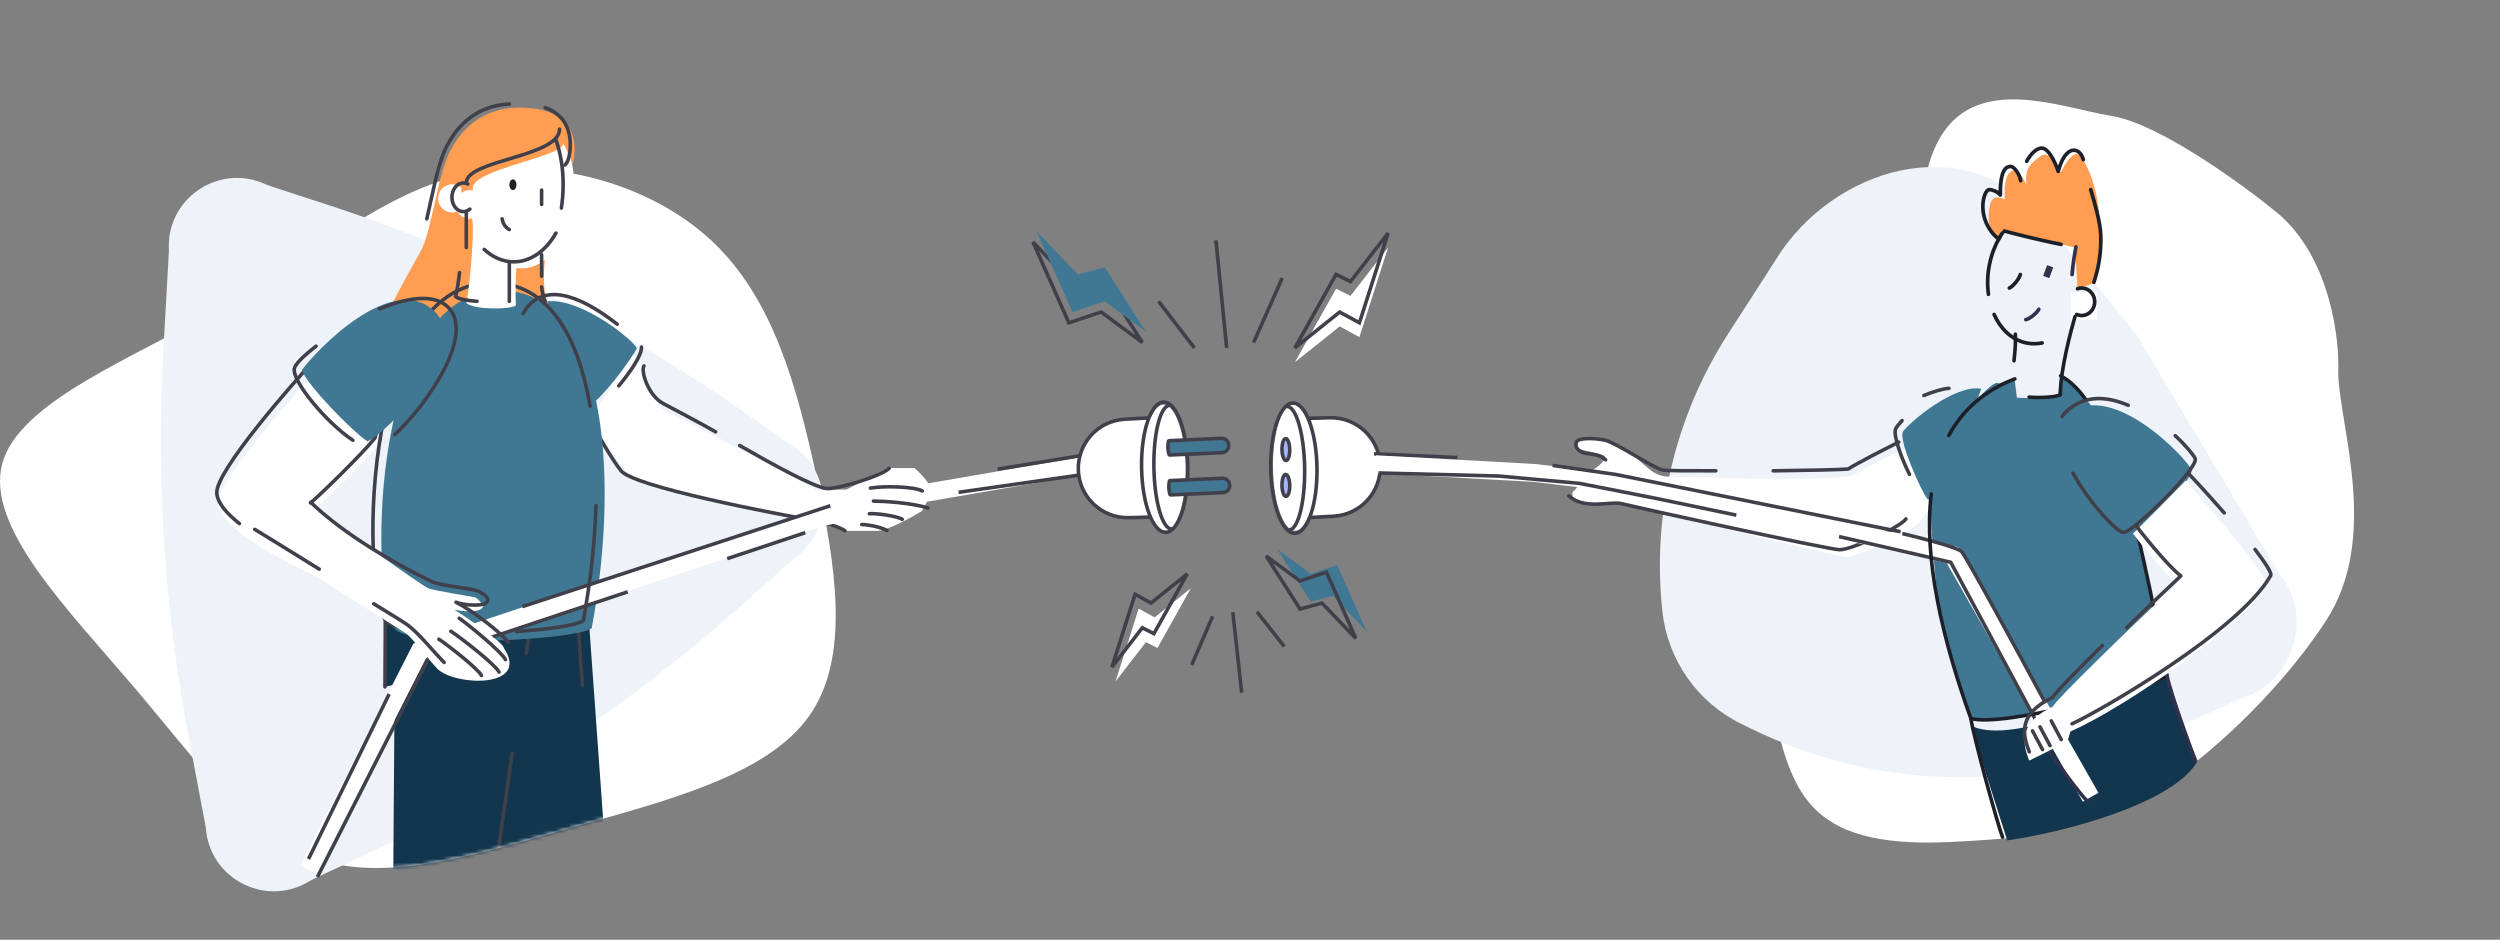 <svg width="697" height="262" viewBox="0 0 697 262" fill="none" xmlns="http://www.w3.org/2000/svg">
<rect x="0" y="0" width="697" height="262" fill="#808080" stroke="none"/>
<path d="M322.712 180.656L332 164L321.904 172.125L317.462 169.687L311 190L319.481 179.031L322.712 180.656Z" fill="white"/>
<path d="M372.5 80.5L361 101L373.5 91L379 94L387 69L376.5 82.5L372.5 80.5Z" fill="white"/>
<path d="M372.803 157.518L381 176L371.574 166.143L365.426 167.786L356 153L365.426 159.982L372.803 157.518Z" fill="#407893"/>
<path d="M198.318 67.051C215.442 82.979 222.113 107.453 227.561 132.533C233.009 157.613 237.236 183.352 225.502 199.734C213.827 216.118 186.196 223.146 159.898 230.579C133.603 238.062 108.64 246.002 89.124 239.732C69.667 233.461 55.656 213.084 37.198 191.392C18.796 169.749 -4.054 146.843 0.615 129.297C5.341 111.801 37.532 99.716 62.995 85.053C88.459 70.439 107.195 53.297 130.323 48.444C153.507 43.639 181.138 51.072 198.318 67.051Z" fill="white"/>
<path fill-rule="evenodd" clip-rule="evenodd" d="M88.179 244.674C87.304 245.081 86.469 245.57 85.628 246.045C73.61 252.839 58.276 244.787 57.375 230.68L52.561 205.217C45.878 169.87 43.516 133.842 45.527 97.925L47.099 69.842C46.196 55.708 60.435 45.76 73.238 51.036C74.085 51.385 74.929 51.746 75.799 52.03L91.356 57.103C135.839 71.61 177.75 93.056 215.536 120.649L217.622 122.172C218.497 122.81 219.438 123.355 220.366 123.914C231.729 130.752 232.697 147.063 222.142 155.181C221.422 155.734 220.694 156.279 220.018 156.884L207.734 167.89C175.091 197.135 138.298 221.387 98.552 239.855L88.179 244.674Z" fill="#EDF3F8"/>
<mask id="mask0_892_13322" style="mask-type:alpha" maskUnits="userSpaceOnUse" x="0" y="47" width="233" height="195">
<path d="M198.318 67.051C215.442 82.979 222.113 107.453 227.561 132.533C233.009 157.613 237.236 183.352 225.502 199.734C213.827 216.118 186.196 223.146 159.898 230.579C133.603 238.062 108.64 246.002 89.124 239.732C69.667 233.461 55.656 213.084 37.198 191.392C18.796 169.749 -4.054 146.843 0.615 129.297C5.341 111.801 37.532 99.716 62.995 85.053C88.459 70.439 107.195 53.297 130.323 48.444C153.507 43.639 181.138 51.072 198.318 67.051Z" fill="white"/>
</mask>
<g mask="url(#mask0_892_13322)">
<path fill-rule="evenodd" clip-rule="evenodd" d="M137.807 252.918L158.741 337.616H176.008L164.3 174.73L140.526 177.688L137.807 252.918Z" fill="#12364E"/>
<path d="M162.375 191.007L160.952 171.193L137.178 174.151L134.458 249.383L140.832 275.173" fill="#12364E"/>
<path d="M162.375 191.007L160.952 171.193L137.178 174.151L134.458 249.383L140.832 275.173" stroke="#40404B" stroke-linecap="round" stroke-linejoin="round"/>
<path d="M145.6 294.472L155.39 334.079H172.658L166.052 242.183" fill="#12364E"/>
<path d="M145.6 294.472L155.39 334.079H172.658L166.052 242.183" stroke="#40404B" stroke-linecap="round" stroke-linejoin="round"/>
<path fill-rule="evenodd" clip-rule="evenodd" d="M110.095 173.886C110.205 178.289 108.885 340.113 108.885 340.113H127.375C128.806 332.301 150.929 175.868 150.929 175.868C150.929 175.868 109.986 169.482 110.095 173.886Z" fill="#12364E"/>
<path d="M146.739 182.074L148.158 172.058C148.158 172.058 107.214 165.672 107.323 170.075C107.362 171.6 107.515 165.486 107.323 191.5" fill="#12364E"/>
<path d="M146.739 182.074L148.158 172.058C148.158 172.058 107.214 165.672 107.323 170.075C107.362 171.6 107.515 165.486 107.323 191.5" stroke="#40404B" stroke-linecap="round" stroke-linejoin="round"/>
<path d="M130.105 298.903C133.935 272.266 138.994 236.7 142.783 210.006Z" fill="#12364E"/>
<path d="M130.105 298.903C133.935 272.266 138.994 236.7 142.783 210.006" stroke="#40404B" stroke-linecap="round" stroke-linejoin="round"/>
</g>
<path fill-rule="evenodd" clip-rule="evenodd" d="M148.042 86.589C154.434 77.977 174.897 92.847 177.56 97.039C176.09 100.308 167.248 111.776 164.342 113.058C160.009 110.772 140.43 96.845 148.042 86.589Z" fill="#407893"/>
<path d="M176.5 99L167 113C167 112.167 166.8 111.5 166 115.5C165.2 119.5 172.667 129.167 176.5 133.5C180 134.5 191.1 137.4 207.5 141C223.9 144.6 233.333 147.167 236 148H244.5C247.3 148 254 144.333 257 142.5C257.833 141.167 259.5 138.1 259.5 136.5C259.5 134.9 256.5 131.833 255 130.5H247.5L236 136.5H227.5L216.5 130.5L184.5 114L180.5 108L179.5 103L176.5 99Z" fill="white"/>
<path d="M165.431 112.394C164.644 113.519 164.109 114.377 163.994 114.763C163.454 116.577 171.852 129.907 172.929 130.945C175.131 135.576 218.499 143.591 222.742 144.36C226.985 145.13 233.009 146.259 235.543 147.944" stroke="#40404B" stroke-linecap="round" stroke-linejoin="round"/>
<path d="M158.571 47.316C159.237 46.996 160.205 44.842 160.205 41.651C160.205 33.719 154.308 30 144.876 30C138.291 30 130.53 32.514 125.583 41.953C121.888 48.967 120.384 64.452 117.301 70.023C115.35 73.545 111.211 80.678 108.033 87.387C106.839 89.091 100.836 102.085 110.002 106.354C119.169 110.623 161.734 108.868 162.866 107.034C163.998 105.201 157.635 92.107 155.542 89.455C153.449 86.803 150.446 83.43 152.157 70.388C153.867 57.346 152.32 49.658 153.787 49.037C155.254 48.416 157.034 48.379 158.571 47.316Z" fill="#FF9D52"/>
<path fill-rule="evenodd" clip-rule="evenodd" d="M139.735 80.971C167.898 81.233 173.407 129.931 164.966 175.16C160.525 178.359 117.879 180.758 110.505 175.782C103.13 170.806 101.532 80.617 139.735 80.971Z" fill="#407893"/>
<path d="M86 242.5L117 181.5L228 144.5L257.5 137.5L301 130" stroke="white" stroke-width="5"/>
<path d="M88.5 244.5L119.5 183.5L175 165M224.5 148.5L202.75 155.75M300.5 132.5L267.25 137.25" stroke="#40404B"/>
<path d="M86 239.5L108.5 193.5M231.5 141L174.25 159.75L145.625 169.125" stroke="#40404B"/>
<path d="M121.928 176.31C115.534 175.954 110.322 175.129 108.156 173.667C100.782 168.691 99.182 78.501 137.383 78.856C152.529 78.998 161.123 93.149 164.518 113.235" stroke="#40404B" stroke-linecap="round" stroke-linejoin="round"/>
<path d="M166.152 140.982C165.835 151.403 164.618 162.321 162.617 173.043C160.863 174.306 153.152 175.445 144.007 176.054" stroke="#40404B" stroke-linecap="round" stroke-linejoin="round"/>
<path d="M206.212 124.203C215.569 129.592 226.592 135.618 230.305 136.182C232.513 136.621 245.486 132.936 247.901 130.569" stroke="#40404B" stroke-linecap="round" stroke-linejoin="round"/>
<path d="M179.537 102.032C178.568 103.42 180.767 110.454 185.052 112.578C185.412 112.756 196.854 118.823 199.519 120.402" stroke="#40404B" stroke-linecap="round" stroke-linejoin="round"/>
<path d="M242.671 136.077C246.494 135.411 255.017 135.667 257.128 136.869" stroke="#40404B" stroke-linecap="round" stroke-linejoin="round"/>
<path d="M243.513 139.702C246.103 139.702 254.338 140.192 258.703 141.636" stroke="#40404B" stroke-linecap="round" stroke-linejoin="round"/>
<path d="M242.377 143.243C243.71 143.042 249.689 143.73 251.544 144.772" stroke="#40404B" stroke-linecap="round" stroke-linejoin="round"/>
<path d="M240.252 146.249C241.678 146.191 245.712 146.947 247.257 147.896" stroke="#40404B" stroke-linecap="round" stroke-linejoin="round"/>
<path d="M172.514 107.589C175.987 103.371 178.971 98.934 178.84 96.762" stroke="#40404B" stroke-linecap="round" stroke-linejoin="round"/>
<path d="M172.075 90.388C164.221 84.245 152.661 77.612 146.505 86.32C146.259 86.666 146.032 87.026 145.826 87.4" stroke="#40404B" stroke-linecap="round" stroke-linejoin="round"/>
<path fill-rule="evenodd" clip-rule="evenodd" d="M160.876 46.922C160.876 46.914 160.889 46.906 160.906 46.906C160.923 46.905 160.938 46.91 160.938 46.919C160.938 46.928 160.925 46.935 160.908 46.936C160.891 46.937 160.877 46.931 160.876 46.922Z" fill="#1B3C87"/>
<path fill-rule="evenodd" clip-rule="evenodd" d="M128.509 58.415C127.923 58.871 127.219 59.151 126.48 59.223C125.741 59.295 124.996 59.157 124.332 58.824C123.668 58.49 123.112 57.976 122.729 57.34C122.345 56.704 122.149 55.973 122.163 55.23C122.178 54.487 122.402 53.764 122.81 53.143C123.218 52.523 123.794 52.031 124.47 51.723C125.146 51.416 125.896 51.307 126.631 51.408C127.367 51.508 128.06 51.816 128.628 52.293" fill="white"/>
<path d="M135 57C135 59.209 133.209 61 131 61C128.791 61 127 59.209 127 57C127 54.791 128.791 53 131 53C133.208 53.002 134.998 54.792 135 57Z" fill="white"/>
<path d="M157.032 40.011C157.09 43.684 131.959 47.161 131.821 52.378C131.682 57.595 131.599 60.608 131.599 60.608C132.498 65.472 130.55 82.67 130 84.466C132.109 86.466 142.684 86.321 143.838 85.112C143.689 83.902 143.711 75.665 144.013 74.722C144.457 74.783 144.905 74.814 145.353 74.815C153.441 74.815 160 65.09 160 53.09C160 46.82 159.898 45.161 157.039 40" fill="white"/>
<path d="M155 65C152.211 69.883 147.974 73 143.228 73C140.204 73 137.373 71.728 135 69.537" stroke="#40404B" stroke-linecap="round" stroke-linejoin="round"/>
<path d="M155 39C156.347 42.878 157.033 47.163 156.999 51.498C157.003 53.685 156.838 55.866 156.506 58" stroke="#40404B" stroke-linecap="round" stroke-linejoin="round"/>
<path d="M131 58.294C129.74 59.383 128.04 59.196 126.951 57.848C125.861 56.501 125.687 54.374 126.538 52.778C127.388 51.183 129.022 50.569 130.432 51.316" stroke="#40404B" stroke-linecap="round" stroke-linejoin="round"/>
<path d="M144 51.502C144 52.328 143.56 53 142.998 53C142.435 53 142 52.328 142 51.502C142 50.676 142.44 50 142.998 50C143.556 50 144 50.672 144 51.502Z" fill="#1D2028"/>
<path d="M151 53C151 54.344 151 55.695 151 57" stroke="#40404B" stroke-linecap="round" stroke-linejoin="round"/>
<path d="M140 61C140.107 62.072 140.894 63.464 142 64" stroke="#40404B" stroke-linecap="round" stroke-linejoin="round"/>
<path d="M142 84C142 82.719 142 73.998 142 73" stroke="#40404B" stroke-linecap="round" stroke-linejoin="round"/>
<path d="M128.127 76C127.722 79.349 127.235 82.055 127 82.688C127.932 83.415 130.345 83.83 133 84" stroke="#40404B" stroke-linecap="round" stroke-linejoin="round"/>
<path d="M130 59C130 60.963 130 64.858 130 69" stroke="#40404B" stroke-linecap="round" stroke-linejoin="round"/>
<path d="M152 30C156.425 31.614 159 35.036 159 40.414C159 43.561 158.108 45.684 157.491 46" stroke="#40404B" stroke-linecap="round" stroke-linejoin="round"/>
<path d="M119 61C120.6 54.203 122.047 45.656 124.454 40.932C128.966 32.061 135.878 29.295 142 29" stroke="#40404B" stroke-linecap="round" stroke-linejoin="round"/>
<path d="M151 80C151.215 81.744 151.54 83.205 152 84" stroke="#40404B" stroke-linecap="round" stroke-linejoin="round"/>
<path d="M151 71C151 71.806 151 74.403 151 77" stroke="#40404B" stroke-linecap="round" stroke-linejoin="round"/>
<path d="M156 36C156 43.803 130 44.507 130 51" stroke="#40404B" stroke-linecap="round" stroke-linejoin="round"/>
<path fill-rule="evenodd" clip-rule="evenodd" d="M86.526 105.306C84.016 107.999 60.222 134.214 60.772 140.36C61.877 152.635 110.872 169.706 114.321 172.528C118.123 175.724 116.21 176.065 118.049 179.577C119.889 183.088 125.701 184.078 128.636 182.541C131.572 181.003 126.421 178.312 124.832 175.278C123.242 172.245 116.737 168.006 114.477 166.202C112.217 164.398 89.485 142.534 88.388 141.351C91.534 138.706 101.095 129.302 104.621 124.993C108.146 120.684 89.035 102.614 86.526 105.306Z" fill="white"/>
<path d="M91.846 144.328C93.856 146.233 117.522 163.299 119.461 164.028C121.4 164.757 131.66 166.331 132.355 166.516C133.05 166.702 134.874 168.703 134.717 169.075C133.75 171.358 127.614 170.128 126.707 170.039C128.773 171.227 140.446 179.182 140.447 180.609C148 192 126.831 191.336 121.928 186.438C120.584 185.099 114.436 177.382 113.432 176.773C112.427 176.165 69.816 149.002 68.961 148.361C70.948 147.226 89.836 142.419 91.846 144.328Z" fill="white"/>
<path d="M86.571 140.23C89.709 137.57 100.849 126.676 104.355 122.329C107.86 117.983 88.514 99.472 86.017 102.187C83.52 104.902 59.84 131.331 60.443 137.578C60.699 140.209 63.093 143.071 66.747 145.982" stroke="#40404B" stroke-linecap="round" stroke-linejoin="round"/>
<path d="M98.379 122.755C90.986 117.828 81.356 106.259 82.064 102.731C82.301 101.539 84.626 99.195 88.119 96.52" stroke="#40404B" stroke-linecap="round" stroke-linejoin="round"/>
<path d="M86.655 140.045C88.843 142.23 98.697 151.478 120.26 162.108C122.876 163.398 132.116 163.995 133.776 165.01C135.436 166.025 136.398 166.746 135.754 167.866C135.109 168.986 130.094 168.963 127.131 167.905C131.718 170.214 139.824 176.496 141.698 179.029" stroke="#40404B" stroke-linecap="round" stroke-linejoin="round"/>
<path d="M88.996 158.681C80.332 153.295 72.449 148.435 71.031 147.59" stroke="#40404B" stroke-linecap="round" stroke-linejoin="round"/>
<path d="M123.822 184.682C121.134 182.012 116.692 176.468 113.627 174.225C112.752 173.584 109.076 171.306 104.194 168.334" stroke="#40404B" stroke-linecap="round" stroke-linejoin="round"/>
<path d="M128.024 172.365C129.137 173.122 132.248 175.577 135.149 178.086C137.848 180.416 140.361 182.793 140.925 183.9" stroke="#40404B" stroke-linecap="round" stroke-linejoin="round"/>
<path d="M125.701 175.991C126.863 176.733 130.108 179.146 133.129 181.617C135.936 183.912 138.551 186.258 139.128 187.36" stroke="#40404B" stroke-linecap="round" stroke-linejoin="round"/>
<path d="M122.353 178.207C123.38 178.868 126.25 181.018 128.922 183.218C131.405 185.262 133.716 187.351 134.229 188.331" stroke="#40404B" stroke-linecap="round" stroke-linejoin="round"/>
<path fill-rule="evenodd" clip-rule="evenodd" d="M121.225 86.896C131.175 96.68 108.339 120.378 102.458 123.056C98.51 120.576 85.321 107.122 84.191 103.147C87.914 97.974 109.377 75.247 121.225 86.896Z" fill="#407893"/>
<path d="M105.784 86.137C113.096 83.119 120.308 81.863 124.382 85.154C133.195 92.274 119.329 112.672 110.055 121.153" stroke="#40404B" stroke-linecap="round" stroke-linejoin="round"/>
<path d="M278.109 130.794L301.095 127.069" stroke="#40404B"/>
<ellipse cx="324.626" cy="130.409" rx="5.906" ry="17.559" transform="rotate(-0.902 324.626 130.409)" fill="white"/>
<ellipse cx="360.817" cy="130.383" rx="5.906" ry="17.559" transform="rotate(179.098 360.817 130.383)" fill="white"/>
<path d="M300.639 131.145C300.291 123.68 306.06 117.346 313.524 116.998L323.779 116.519L325.042 143.551L314.787 144.03C307.322 144.379 300.988 138.61 300.639 131.145V131.145Z" fill="white"/>
<path d="M384.803 129.647C385.152 137.112 379.383 143.446 371.918 143.795L361.663 144.274L360.401 117.241L370.656 116.762C378.12 116.414 384.454 122.182 384.803 129.647V129.647Z" fill="white"/>
<path d="M320.092 116.52L313.606 116.878C306.077 117.294 300.292 123.701 300.643 131.233V131.233C300.992 138.696 307.241 144.511 314.709 144.323L320.812 144.169" stroke="#40404B"/>
<path d="M365.35 144.272L371.836 143.914C379.365 143.498 385.151 137.091 384.799 129.559V129.559C384.45 122.097 378.201 116.281 370.733 116.469L364.63 116.623" stroke="#40404B"/>
<ellipse cx="324.713" cy="130.264" rx="6.444" ry="18.165" transform="rotate(-0.902 324.713 130.264)" stroke="#40404B" stroke-linecap="round" stroke-linejoin="round"/>
<ellipse cx="360.73" cy="130.529" rx="6.444" ry="18.165" transform="rotate(179.098 360.73 130.529)" stroke="#40404B" stroke-linecap="round" stroke-linejoin="round"/>
<ellipse cx="358.497" cy="125.335" rx="1.083" ry="3.054" transform="rotate(179.098 358.497 125.335)" fill="#A6B3FF" stroke="#40404B" stroke-linecap="round" stroke-linejoin="round"/>
<ellipse cx="358.497" cy="135.335" rx="1.083" ry="3.054" transform="rotate(179.098 358.497 135.335)" fill="#A6B3FF" stroke="#40404B" stroke-linecap="round" stroke-linejoin="round"/>
<path d="M326.658 147.478C324.074 147.519 321.857 139.833 321.707 130.311C321.557 120.789 323.531 113.037 326.115 112.996" stroke="#40404B" stroke-linecap="round" stroke-linejoin="round"/>
<path d="M358.784 113.314C361.369 113.273 363.585 120.959 363.735 130.481C363.885 140.003 361.912 147.755 359.327 147.796" stroke="#40404B" stroke-linecap="round" stroke-linejoin="round"/>
<path fill-rule="evenodd" clip-rule="evenodd" d="M342.838 135.251C342.888 136.355 342.033 137.29 340.93 137.339L326.349 137.991C326.279 137.994 326.216 137.949 326.195 137.882V137.882C325.834 136.701 325.769 135.449 326.006 134.236L326.027 134.126C326.041 134.052 326.105 133.998 326.18 133.995L340.751 133.343C341.854 133.294 342.789 134.148 342.838 135.251Z" fill="#407893" stroke="#40404B"/>
<path fill-rule="evenodd" clip-rule="evenodd" d="M342.577 124.124C342.626 125.228 341.772 126.162 340.668 126.211L326.088 126.863C326.018 126.867 325.955 126.822 325.934 126.755V126.755C325.573 125.573 325.508 124.321 325.744 123.109L325.766 122.999C325.78 122.925 325.843 122.87 325.918 122.867L340.489 122.215C341.593 122.166 342.527 123.021 342.577 124.124Z" fill="#407893" stroke="#40404B"/>
<path d="M588.64 32.309C601.898 34.426 625.237 51.395 635.249 59.614C649.682 72.088 652.354 94.514 651.885 104.168C652.395 119.496 663.55 150.16 648.366 173.265C633.182 196.37 612.366 212.265 612.366 212.265L610.141 213.685C596.045 222.682 580.981 231.15 564.38 233.172C559.227 233.8 552.528 234.342 543.366 234.765C502.802 236.637 499.588 219.896 493.866 196.265C489.289 177.36 481.752 174.765 491.147 158.173C504.326 134.899 531.815 81.147 536.336 52.333C541.988 16.317 572.067 29.662 588.64 32.309Z" fill="white"/>
<path fill-rule="evenodd" clip-rule="evenodd" d="M485.499 201.838C473.23 195.83 464.906 183.943 463.455 170.36V170.36C460.562 143.295 467.015 116.054 481.742 93.163L495.277 72.123C510.777 47.123 547.777 35.123 569.777 61.123L595.715 93.406L634.607 158.564C635.185 159.533 635.87 160.436 636.534 161.349C644.704 172.585 638.985 190.225 625.42 194.525C625.051 194.642 624.684 194.773 624.331 194.932L602.378 204.846C565.888 221.324 523.95 220.669 487.993 203.059L485.499 201.838Z" fill="#EDF3F8"/>
<path fill-rule="evenodd" clip-rule="evenodd" d="M540.366 136.301C540.322 132.396 535.342 123.827 533.548 124.14C531.755 124.453 520.178 130.558 516.499 132.487C512.82 134.415 470.248 133.042 465.004 132.89C459.761 132.737 458.127 127.984 451.781 124.754C450.605 124.156 446.79 122.264 442.426 122.264C440.863 122.264 439.715 122.71 439.616 124.754C439.582 125.442 447.372 126.487 447.414 127.245C447.558 129.839 441.936 131.5 440.551 134.405C439.396 136.83 438.393 136.869 438.368 137.518C438.188 141.98 450.21 139.546 453.028 140.32C455.846 141.095 511.314 155.149 514.689 155.262C518.063 155.376 533.916 147.692 535.297 145.428C536.677 143.163 540.411 140.205 540.366 136.301Z" fill="white"/>
<path d="M406.353 127.568L383.09 126.531" stroke="#40404B"/>
<path d="M536.366 110.264C538.896 109.236 541.501 108.393 543.366 108.264" stroke="#40404B" stroke-linecap="round" stroke-linejoin="round"/>
<path d="M532.366 132.264C530.375 128.335 527.565 121.087 528.581 119.364C528.831 118.941 529.451 118.184 530.3 117.264" stroke="#40404B" stroke-linecap="round" stroke-linejoin="round"/>
<path fill-rule="evenodd" clip-rule="evenodd" d="M537.41 139.168C535.797 137.292 529.123 122.574 530.57 120.316C532.017 118.057 544.748 107.084 552.366 108.368C550.321 114.67 539.02 141.044 537.41 139.168Z" fill="#407893"/>
<path d="M478.366 131.259C470.608 131.28 464.532 131.234 463.663 131.085C461.195 130.666 450.459 123.301 447.323 122.689C444.187 122.076 439.928 122.002 439.484 123.301C438.857 125.139 440.877 126.182 441.993 126.364C443.874 126.67 446.069 126.67 447.637 128.201" stroke="#40404B" stroke-linecap="round" stroke-linejoin="round"/>
<path d="M529.366 123.264C525.019 125.446 518.207 128.901 515.24 130.771C512.889 130.957 504.137 131.141 494.366 131.264" stroke="#40404B" stroke-linecap="round" stroke-linejoin="round"/>
<path d="M437.366 138.264C441.724 142.243 449.198 139.658 451.995 140.407C454.793 141.155 509.493 153.155 512.839 153.262C516.185 153.37 529.999 146.872 531.366 144.68" stroke="#40404B" stroke-linecap="round" stroke-linejoin="round"/>
<path d="M557.273 106.93C555.107 104.772 541.866 123.264 541.866 123.264L538.629 131.007C537.276 135.729 539.306 161.45 540.659 169.545C541.742 176.021 546.974 192.93 549.455 200.575C551.711 200.8 559.605 200.575 573.138 197.877C586.671 195.179 599.077 190.007 603.588 187.758L598.851 162.799L591.408 132.444C590.366 126.264 587.366 119.264 587.366 119.264C585.866 116.764 583.366 113.264 580.582 110.183C579.499 108.564 576.071 105.911 574.492 104.786L573.815 110.183C572.191 111.262 565.47 111.082 562.312 110.857L561.635 105.461L557.273 106.93Z" fill="#407893"/>
<path d="M585.308 60.931C585.843 70.64 584.172 77.114 583.269 79.137L579.211 80.487L578.541 69.026L558.935 64.317L556.905 66.341L555.553 65.668C554.203 62.971 554.225 59.52 554.882 56.903C555.56 54.205 557.588 55.103 558.94 55.552C558.941 53.979 558.585 49.841 560.297 48.134C562.326 46.111 563.902 49.481 565.028 51.503C564.354 47.458 565.808 45.592 569.09 43.41C571.119 42.06 573.371 45.43 574.496 48.126C574.496 48.126 577.882 41.093 579.909 43.403C581.485 45.2 584.772 51.222 585.308 60.931Z" fill="#FF9D52"/>
<path d="M604.264 188.433L612.384 212.718C604.806 224.59 574.04 232.28 559.605 234.304C556.448 224.185 550.132 205.297 550.132 202.599C561.5 207.456 590.957 194.504 604.264 188.433Z" fill="#12364E"/>
<path d="M582.866 222.265L544.366 154.765L457.712 135.378L427.6 131.842L383.524 129.432" stroke="white" stroke-width="5"/>
<path d="M571.866 208.765L543.866 156.765L512.73 149.6M384.31 131.857L417.887 132.723L440.366 134.765L461.652 138.945L484.096 143.627" stroke="#40404B"/>
<path d="M530.366 148.765C535.366 149.931 545.666 152.565 546.866 153.765C548.066 154.965 562.699 181.931 569.866 195.265" stroke="#40404B"/>
<path d="M577.327 81.439H584.595V89.106H577.327V81.439Z" fill="white"/>
<path d="M543.319 121.417C547.098 114.424 553.052 108.961 561.739 105.63M574.486 104.779C576.933 106.028 579.2 108.214 581.302 111.103M591.522 133.397C597.757 152.651 601.652 176.274 604.132 188.263C599.434 191.953 557.76 203.021 549.466 200.27C541.516 178.184 536.265 155.636 538.438 137.716" stroke="#1D2028" stroke-width="1.003" stroke-linecap="round" stroke-linejoin="round"/>
<path d="M612.14 212.047C611.039 209.531 605.183 193.544 604.132 188.261" stroke="#31314D" stroke-width="1.003" stroke-linecap="round" stroke-linejoin="round"/>
<path d="M581.953 223.334C580.191 221.824 573.299 212.414 570.37 208.167" stroke="#31314D" stroke-width="1.003" stroke-linecap="round" stroke-linejoin="round"/>
<path d="M558.309 233.397C557.287 231.025 550.369 206.123 549.466 200.28" stroke="#1D2028" stroke-width="1.003" stroke-linecap="round" stroke-linejoin="round"/>
<path d="M575.376 116.573C565.879 126.416 588.211 151.688 591.014 151.658C593.818 151.628 611.904 133.749 611.001 131.003C610.098 128.257 587.473 104.027 575.376 116.573Z" fill="#407893"/>
<path d="M577.972 131.951C582.711 140.599 590.41 148.481 591.984 148.457C594.782 148.413 612.909 130.606 612.022 127.888C611.762 127.088 609.642 124.463 606.465 121.468" stroke="#40404B" stroke-linecap="round" stroke-linejoin="round"/>
<path d="M593.353 112.997C587.39 110.459 580.978 109.964 575.981 114.851C575.575 115.244 575.211 115.676 574.895 116.138" stroke="#40404B" stroke-linecap="round" stroke-linejoin="round"/>
<path d="M565.723 212.057C563.867 207.183 562.625 201.621 572.353 196.962C573.076 195.222 594.182 174.663 607.107 162.638C603.384 159.881 595.332 149.721 594.679 148.75C595.683 147.94 609.413 133.95 609.413 133.95C609.413 133.95 632.029 159.696 631.845 162.957C625.821 173.886 593.507 196.703 577.277 203.93C576.651 205.394 577.095 205.865 575.661 206.92C574.227 207.974 565.723 212.057 565.723 212.057Z" fill="white"/>
<path d="M586.151 179.934C578.677 187.315 572.679 193.477 572.31 194.407C562.587 199.055 563.861 204.662 565.762 209.617" stroke="#40404B" stroke-linecap="round" stroke-linejoin="round"/>
<path d="M595.637 146.678C596.284 147.63 604.311 157.787 608.021 160.564C603.563 164.717 598.123 169.902 592.904 174.985" stroke="#40404B" stroke-linecap="round" stroke-linejoin="round"/>
<path d="M571.886 200.977C572.792 202.674 573.736 204.441 574.675 206.199" stroke="#40404B" stroke-linecap="round" stroke-linejoin="round"/>
<path d="M568.753 202.65C569.659 204.346 570.603 206.115 571.542 207.872" stroke="#40404B" stroke-linecap="round" stroke-linejoin="round"/>
<path d="M566.664 203.766C567.57 205.463 568.515 207.231 569.453 208.988" stroke="#40404B" stroke-linecap="round" stroke-linejoin="round"/>
<path d="M628.706 153.177C631.545 156.901 633.452 159.8 633.076 160.449C624.446 175.753 585.626 198.16 577.692 201.795" stroke="#40404B" stroke-linecap="round" stroke-linejoin="round"/>
<path d="M610.289 132.14C610.716 132.56 615.214 137.411 620.116 142.999" stroke="#40404B" stroke-linecap="round" stroke-linejoin="round"/>
<path d="M580.832 44.525C579.88 40.896 575.859 40.125 573.83 47.778C572.949 45.097 571.11 41.287 569.192 41.287C567.993 41.287 566.328 42.592 565.044 44.971" stroke="#1D2028" stroke-width="1.028" stroke-linecap="round" stroke-linejoin="round"/>
<path d="M561.507 100.577C561.831 97.594 562.025 94.703 561.873 93.163M578.499 88.3C577.568 91.592 574.495 102.498 574.401 110.063C573.489 110.635 569.379 111.004 565.71 110.721" stroke="#1D2028" stroke-width="1.003" stroke-linecap="round" stroke-linejoin="round"/>
<path d="M569.341 95.609C567.823 95.925 566.26 95.912 564.747 95.57C560.848 94.687 557.765 91.722 555.952 87.671" stroke="#1D2028" stroke-width="1.028" stroke-linecap="round" stroke-linejoin="round"/>
<path d="M554.379 82.046C554.005 79.261 554.105 76.429 554.675 73.681C555.244 70.891 556.235 68.346 557.53 66.15" stroke="#1D2028" stroke-width="1.028" stroke-linecap="round" stroke-linejoin="round"/>
<path d="M563.262 76.532C562.961 77.81 561.126 79.924 560.197 80.305" stroke="#1D2028" stroke-width="1.028" stroke-linecap="round" stroke-linejoin="round"/>
<path d="M569.628 76.921L570.738 73.916L572.448 74.543L571.338 77.547L569.628 76.921Z" fill="#31314D"/>
<path d="M568.418 86.221C568.064 87.046 565.932 88.955 564.795 89.104" stroke="#31314D" stroke-width="1.028" stroke-linecap="round" stroke-linejoin="round"/>
<path d="M578.768 68.842C578.281 71.383 577.923 73.95 577.697 76.532" stroke="#31314D" stroke-width="1.028" stroke-linecap="round" stroke-linejoin="round"/>
<path d="M563.348 50.369C563.082 48.533 561.52 46.419 560.628 46.419C559.736 46.419 557.595 46.561 557.686 54.37C556.972 53.429 555.41 52.864 554.602 52.864C552.946 52.864 550.622 61.254 557.223 66.676C557.593 65.938 558.63 64.376 558.692 64.376C559.69 64.662 567.81 66.802 574.625 68.129" stroke="#1D2028" stroke-width="1.028" stroke-linecap="round" stroke-linejoin="round"/>
<path d="M583.772 78.707C585.197 74.477 585.846 70 585.686 65.515C585.583 62.174 584.144 57.032 582.887 52.876" stroke="#1D2028" stroke-width="1.028" stroke-linecap="round" stroke-linejoin="round"/>
<path d="M579.221 80.501C580.754 79.962 582.44 80.556 583.358 81.958C584.277 83.36 584.208 85.234 583.189 86.556C582.17 87.878 580.446 88.332 578.957 87.67" stroke="#1D2028" stroke-width="1.028" stroke-linecap="round" stroke-linejoin="round"/>
<path d="M432.866 129.765L450.366 132.265L529.866 148.265" stroke="#40404B"/>
<path d="M298 90L288 67.5L299.5 79.5L307 77.5L318.5 95.5L307 87L298 90Z" stroke="#40404B"/>
<path d="M299 87L289 64.5L300.5 76.5L308 74.5L319.5 92.5L308 84L299 87Z" fill="#407893"/>
<path d="M369.803 159.518L378 178L368.574 168.143L362.426 169.786L353 155L362.426 161.982L369.803 159.518Z" stroke="#40404B"/>
<path d="M372.5 76.5L361 97L373.5 87L379 90L387 65L376.5 78.5L372.5 76.5Z" stroke="#40404B"/>
<path d="M321.712 176.656L331 160L320.904 168.125L316.462 165.687L310 186L318.481 175.031L321.712 176.656Z" stroke="#40404B"/>
<path d="M333 97L323 84M342 97L339 67M349.5 95.5L357.5 77.5" stroke="#40404B"/>
<path d="M350.445 170.581L358.045 180.248M343.697 170.653L346.185 193.12M338.087 171.837L332.232 185.396" stroke="#40404B"/>
</svg>
